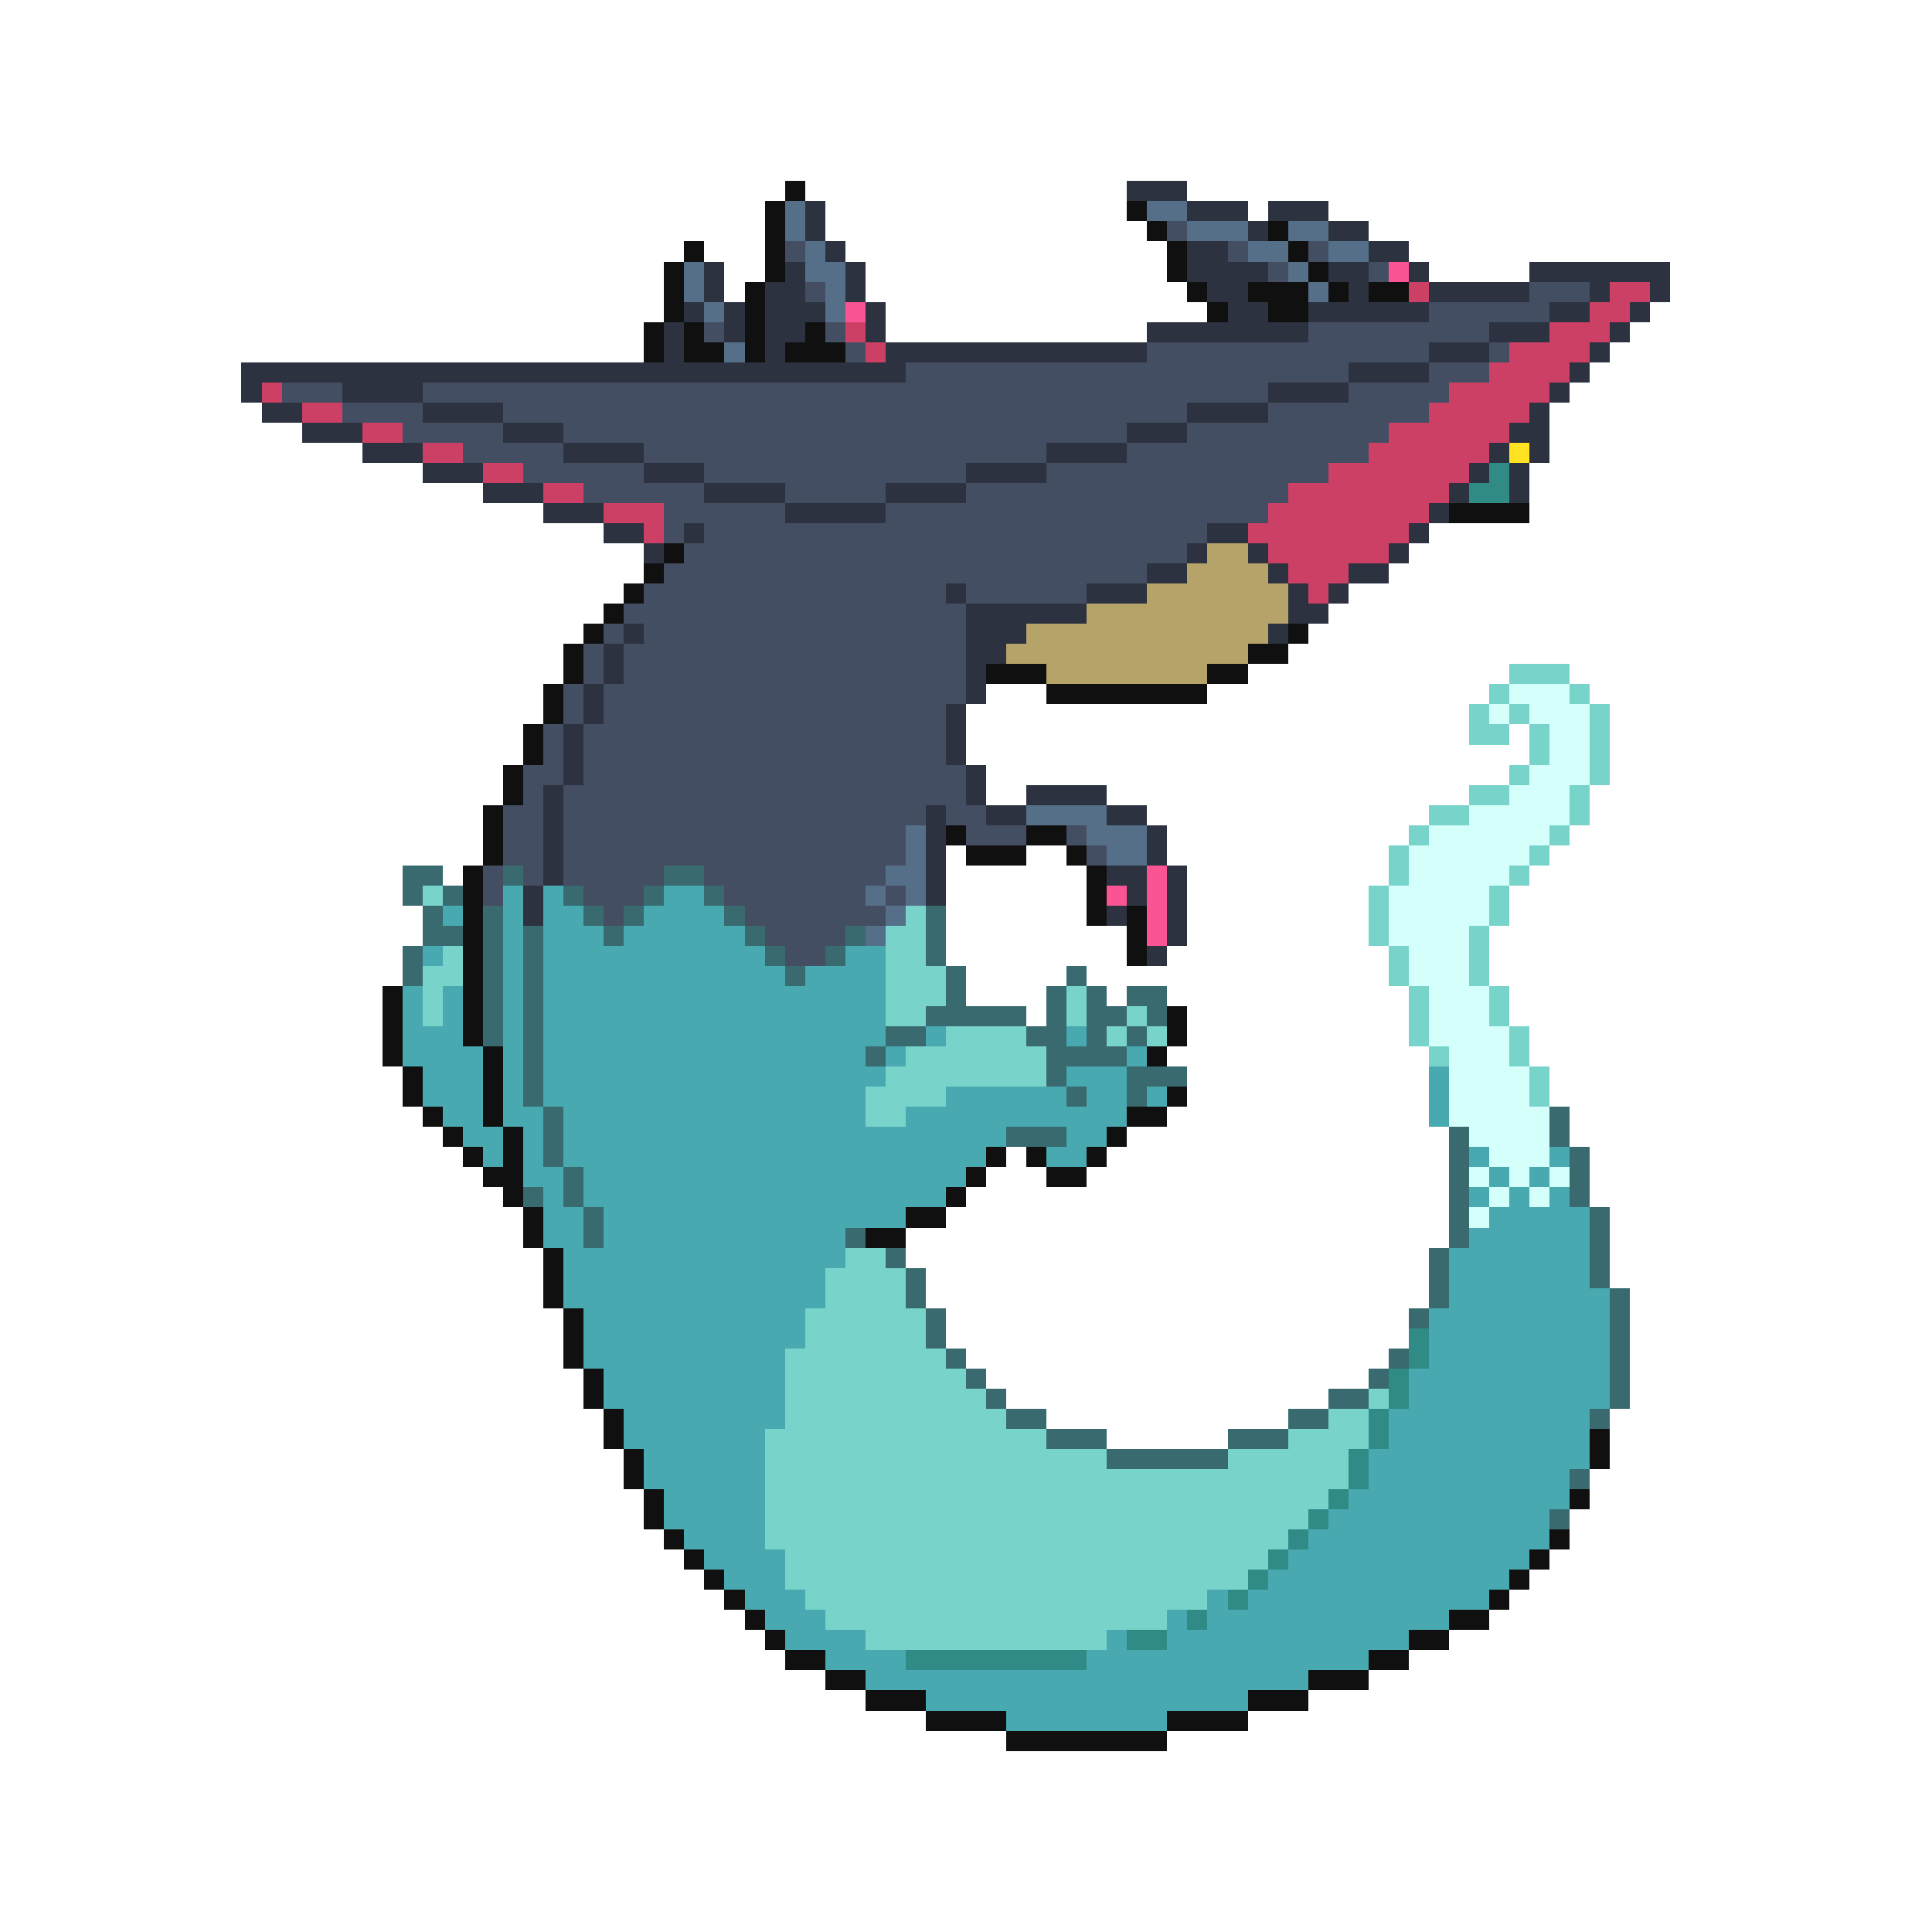 <svg xmlns="http://www.w3.org/2000/svg" viewBox="0 -0.5 96 96" shape-rendering="crispEdges">
<path stroke="#101010" d="M39 9h1M38 10h1M56 10h1M38 11h1M57 11h1M63 11h1M34 12h1M38 12h1M58 12h1M64 12h1M33 13h1M38 13h1M58 13h1M65 13h1M33 14h1M37 14h1M59 14h1M62 14h3M66 14h1M68 14h2M33 15h1M37 15h1M60 15h1M63 15h2M32 16h1M34 16h1M37 16h1M40 16h1M32 17h1M34 17h2M37 17h1M39 17h3M72 25h4M33 27h1M32 28h1M31 29h1M30 30h1M29 31h1M64 31h1M28 32h1M62 32h2M28 33h1M49 33h3M60 33h2M27 34h1M52 34h8M27 35h1M26 36h1M26 37h1M25 38h1M25 39h1M24 40h1M24 41h1M47 41h1M51 41h2M24 42h1M48 42h3M53 42h1M23 43h1M54 43h1M23 44h1M54 44h1M23 45h1M54 45h1M56 45h1M23 46h1M56 46h1M23 47h1M56 47h1M23 48h1M19 49h1M23 49h1M19 50h1M23 50h1M58 50h1M19 51h1M23 51h1M58 51h1M19 52h1M24 52h1M57 52h1M20 53h1M24 53h1M20 54h1M24 54h1M58 54h1M21 55h1M24 55h1M56 55h2M22 56h1M25 56h1M55 56h1M23 57h1M25 57h1M49 57h1M51 57h1M54 57h1M24 58h2M48 58h1M52 58h2M25 59h1M47 59h1M26 60h1M45 60h2M26 61h1M43 61h2M27 62h1M27 63h1M27 64h1M28 65h1M28 66h1M28 67h1M29 68h1M29 69h1M30 70h1M30 71h1M79 71h1M31 72h1M79 72h1M31 73h1M32 74h1M78 74h1M32 75h1M33 76h1M77 76h1M34 77h1M76 77h1M35 78h1M75 78h1M36 79h1M74 79h1M37 80h1M72 80h2M38 81h1M70 81h2M39 82h2M68 82h2M41 83h2M65 83h3M43 84h3M62 84h3M46 85h4M58 85h4M50 86h8" />
<path stroke="#2c323f" d="M56 9h3M40 10h1M59 10h3M63 10h3M40 11h1M62 11h1M66 11h2M41 12h1M59 12h2M68 12h2M35 13h1M39 13h1M42 13h1M59 13h4M66 13h2M70 13h1M76 13h7M35 14h1M38 14h2M42 14h1M60 14h2M67 14h1M71 14h5M79 14h1M82 14h1M34 15h1M36 15h1M38 15h3M43 15h1M61 15h2M65 15h6M77 15h2M81 15h1M33 16h1M36 16h1M38 16h2M43 16h1M57 16h8M74 16h3M80 16h1M33 17h1M38 17h1M44 17h13M71 17h3M79 17h1M12 18h33M67 18h4M78 18h1M12 19h1M17 19h4M63 19h4M77 19h1M13 20h2M21 20h4M59 20h4M76 20h1M15 21h3M25 21h3M56 21h3M75 21h2M18 22h3M28 22h4M52 22h4M74 22h1M76 22h1M21 23h3M32 23h3M48 23h4M73 23h1M75 23h1M24 24h3M35 24h4M44 24h4M72 24h1M75 24h1M27 25h3M39 25h5M71 25h1M30 26h2M34 26h1M60 26h2M70 26h1M32 27h1M59 27h1M62 27h1M69 27h1M57 28h2M63 28h1M67 28h2M47 29h1M54 29h3M64 29h1M66 29h1M48 30h6M64 30h2M31 31h1M48 31h3M63 31h1M30 32h1M48 32h2M30 33h1M48 33h1M29 34h1M48 34h1M29 35h1M47 35h1M28 36h1M47 36h1M28 37h1M47 37h1M28 38h1M48 38h1M27 39h1M48 39h1M51 39h4M27 40h1M46 40h1M49 40h2M55 40h2M27 41h1M46 41h1M57 41h1M27 42h1M46 42h1M57 42h1M27 43h1M46 43h1M55 43h2M58 43h1M26 44h1M46 44h1M56 44h1M58 44h1M26 45h1M55 45h1M58 45h1M58 46h1M57 47h1" />
<path stroke="#566f89" d="M39 10h1M57 10h2M39 11h1M59 11h3M64 11h2M40 12h1M62 12h2M66 12h2M34 13h1M40 13h2M64 13h1M34 14h1M41 14h1M65 14h1M35 15h1M41 15h1M36 17h1M51 40h4M45 41h1M54 41h3M45 42h1M55 42h2M44 43h2M43 44h1M45 44h1M44 45h1M43 46h1" />
<path stroke="#444e62" d="M58 11h1M39 12h1M61 12h1M65 12h1M63 13h1M68 13h1M40 14h1M76 14h3M71 15h6M35 16h1M41 16h1M65 16h9M42 17h1M57 17h14M74 17h1M45 18h22M71 18h3M14 19h3M21 19h42M67 19h5M17 20h4M25 20h34M63 20h8M20 21h5M28 21h28M59 21h10M23 22h5M32 22h20M56 22h12M26 23h6M35 23h13M52 23h14M29 24h6M39 24h5M48 24h16M33 25h6M44 25h19M33 26h1M35 26h25M34 27h25M33 28h24M32 29h15M48 29h6M31 30h17M30 31h1M32 31h16M29 32h1M31 32h17M29 33h1M31 33h17M28 34h1M30 34h18M28 35h1M30 35h17M27 36h1M29 36h18M27 37h1M29 37h18M26 38h2M29 38h19M26 39h1M28 39h20M25 40h2M28 40h18M47 40h2M25 41h2M28 41h17M48 41h3M53 41h1M25 42h2M28 42h17M54 42h1M24 43h1M26 43h1M28 43h5M35 43h9M24 44h1M29 44h3M36 44h7M44 44h1M30 45h1M37 45h7M38 46h4M39 47h2" />
<path stroke="#fa5494" d="M69 13h1M42 15h1M57 43h1M55 44h1M57 44h1M57 45h1M57 46h1" />
<path stroke="#cc4066" d="M70 14h1M80 14h2M79 15h2M42 16h1M77 16h3M43 17h1M75 17h4M74 18h4M13 19h1M72 19h5M15 20h2M71 20h5M18 21h2M69 21h6M21 22h2M68 22h6M24 23h2M66 23h7M27 24h2M64 24h8M30 25h3M63 25h8M32 26h1M62 26h8M63 27h6M64 28h3M65 29h1" />
<path stroke="#ffe322" d="M75 22h1" />
<path stroke="#308b86" d="M74 23h1M73 24h2M70 66h1M70 67h1M69 68h1M69 69h1M68 70h1M68 71h1M67 72h1M67 73h1M66 74h1M65 75h1M64 76h1M63 77h1M62 78h1M61 79h1M59 80h1M56 81h2M45 82h9" />
<path stroke="#b5a36a" d="M60 27h2M59 28h4M57 29h7M54 30h10M51 31h12M50 32h12M52 33h8" />
<path stroke="#78d4cb" d="M75 33h3M74 34h1M78 34h1M73 35h1M75 35h1M79 35h1M73 36h2M76 36h1M79 36h1M76 37h1M79 37h1M75 38h1M79 38h1M73 39h2M78 39h1M71 40h2M78 40h1M70 41h1M77 41h1M69 42h1M76 42h1M69 43h1M75 43h1M21 44h1M68 44h1M74 44h1M45 45h1M68 45h1M74 45h1M44 46h2M68 46h1M73 46h1M22 47h1M44 47h2M69 47h1M73 47h1M21 48h2M44 48h3M69 48h1M73 48h1M21 49h1M44 49h3M53 49h1M70 49h1M74 49h1M21 50h1M44 50h2M53 50h1M56 50h1M70 50h1M74 50h1M47 51h4M55 51h1M57 51h1M70 51h1M75 51h1M45 52h7M71 52h1M75 52h1M44 53h8M76 53h1M43 54h4M76 54h1M43 55h2M42 62h2M41 63h4M41 64h4M40 65h6M40 66h6M39 67h8M39 68h9M39 69h10M68 69h1M39 70h11M66 70h2M38 71h14M64 71h4M38 72h17M61 72h6M38 73h29M38 74h28M38 75h27M38 76h26M39 77h24M39 78h23M40 79h20M41 80h17M43 81h12" />
<path stroke="#d5fffb" d="M75 34h3M74 35h1M76 35h3M77 36h2M77 37h2M76 38h3M75 39h3M73 40h5M71 41h6M70 42h6M70 43h5M69 44h5M69 45h5M69 46h4M70 47h3M70 48h3M71 49h3M71 50h3M71 51h4M72 52h3M72 53h4M72 54h4M72 55h5M73 56h4M74 57h3M73 58h1M75 58h1M77 58h1M74 59h1M76 59h1M73 60h1" />
<path stroke="#386a70" d="M20 43h2M25 43h1M33 43h2M20 44h1M22 44h1M28 44h1M32 44h1M35 44h1M21 45h1M24 45h1M29 45h1M31 45h1M36 45h1M46 45h1M21 46h2M24 46h1M26 46h1M30 46h1M37 46h1M42 46h1M46 46h1M20 47h1M24 47h1M26 47h1M38 47h1M41 47h1M46 47h1M20 48h1M24 48h1M26 48h1M39 48h1M47 48h1M53 48h1M24 49h1M26 49h1M47 49h1M52 49h1M54 49h1M56 49h2M24 50h1M26 50h1M46 50h5M52 50h1M54 50h2M57 50h1M24 51h1M26 51h1M44 51h2M51 51h2M54 51h1M56 51h1M26 52h1M43 52h1M52 52h4M26 53h1M52 53h1M56 53h3M26 54h1M53 54h1M56 54h1M27 55h1M77 55h1M27 56h1M50 56h3M72 56h1M77 56h1M27 57h1M72 57h1M78 57h1M28 58h1M72 58h1M78 58h1M26 59h1M28 59h1M72 59h1M78 59h1M29 60h1M72 60h1M79 60h1M29 61h1M42 61h1M72 61h1M79 61h1M44 62h1M71 62h1M79 62h1M45 63h1M71 63h1M79 63h1M45 64h1M71 64h1M80 64h1M46 65h1M70 65h1M80 65h1M46 66h1M80 66h1M47 67h1M69 67h1M80 67h1M48 68h1M68 68h1M80 68h1M49 69h1M66 69h2M80 69h1M50 70h2M64 70h2M79 70h1M52 71h3M61 71h3M55 72h6M78 73h1M77 75h1" />
<path stroke="#48a9b0" d="M25 44h1M27 44h1M33 44h2M22 45h1M25 45h1M27 45h2M32 45h4M25 46h1M27 46h3M31 46h6M21 47h1M25 47h1M27 47h11M42 47h2M25 48h1M27 48h12M40 48h4M20 49h1M22 49h1M25 49h1M27 49h17M20 50h1M22 50h1M25 50h1M27 50h17M20 51h3M25 51h1M27 51h17M46 51h1M53 51h1M20 52h4M25 52h1M27 52h16M44 52h1M56 52h1M21 53h3M25 53h1M27 53h17M53 53h3M71 53h1M21 54h3M25 54h1M27 54h16M47 54h6M54 54h2M57 54h1M71 54h1M22 55h2M25 55h2M28 55h15M45 55h11M71 55h1M23 56h2M26 56h1M28 56h22M53 56h2M24 57h1M26 57h1M28 57h21M52 57h2M73 57h1M77 57h1M26 58h2M29 58h19M74 58h1M76 58h1M27 59h1M29 59h18M73 59h1M75 59h1M77 59h1M27 60h2M30 60h15M74 60h5M27 61h2M30 61h12M73 61h6M28 62h14M72 62h7M28 63h13M72 63h7M28 64h13M72 64h8M29 65h11M71 65h9M29 66h11M71 66h9M29 67h10M71 67h9M30 68h9M70 68h10M30 69h9M70 69h10M31 70h8M69 70h10M31 71h7M69 71h10M32 72h6M68 72h11M32 73h6M68 73h10M33 74h5M67 74h11M33 75h5M66 75h11M34 76h4M65 76h12M35 77h4M64 77h12M36 78h3M63 78h12M37 79h3M60 79h1M62 79h12M38 80h3M58 80h1M60 80h12M39 81h4M55 81h1M58 81h12M41 82h4M54 82h14M43 83h22M46 84h16M50 85h8" />
</svg>